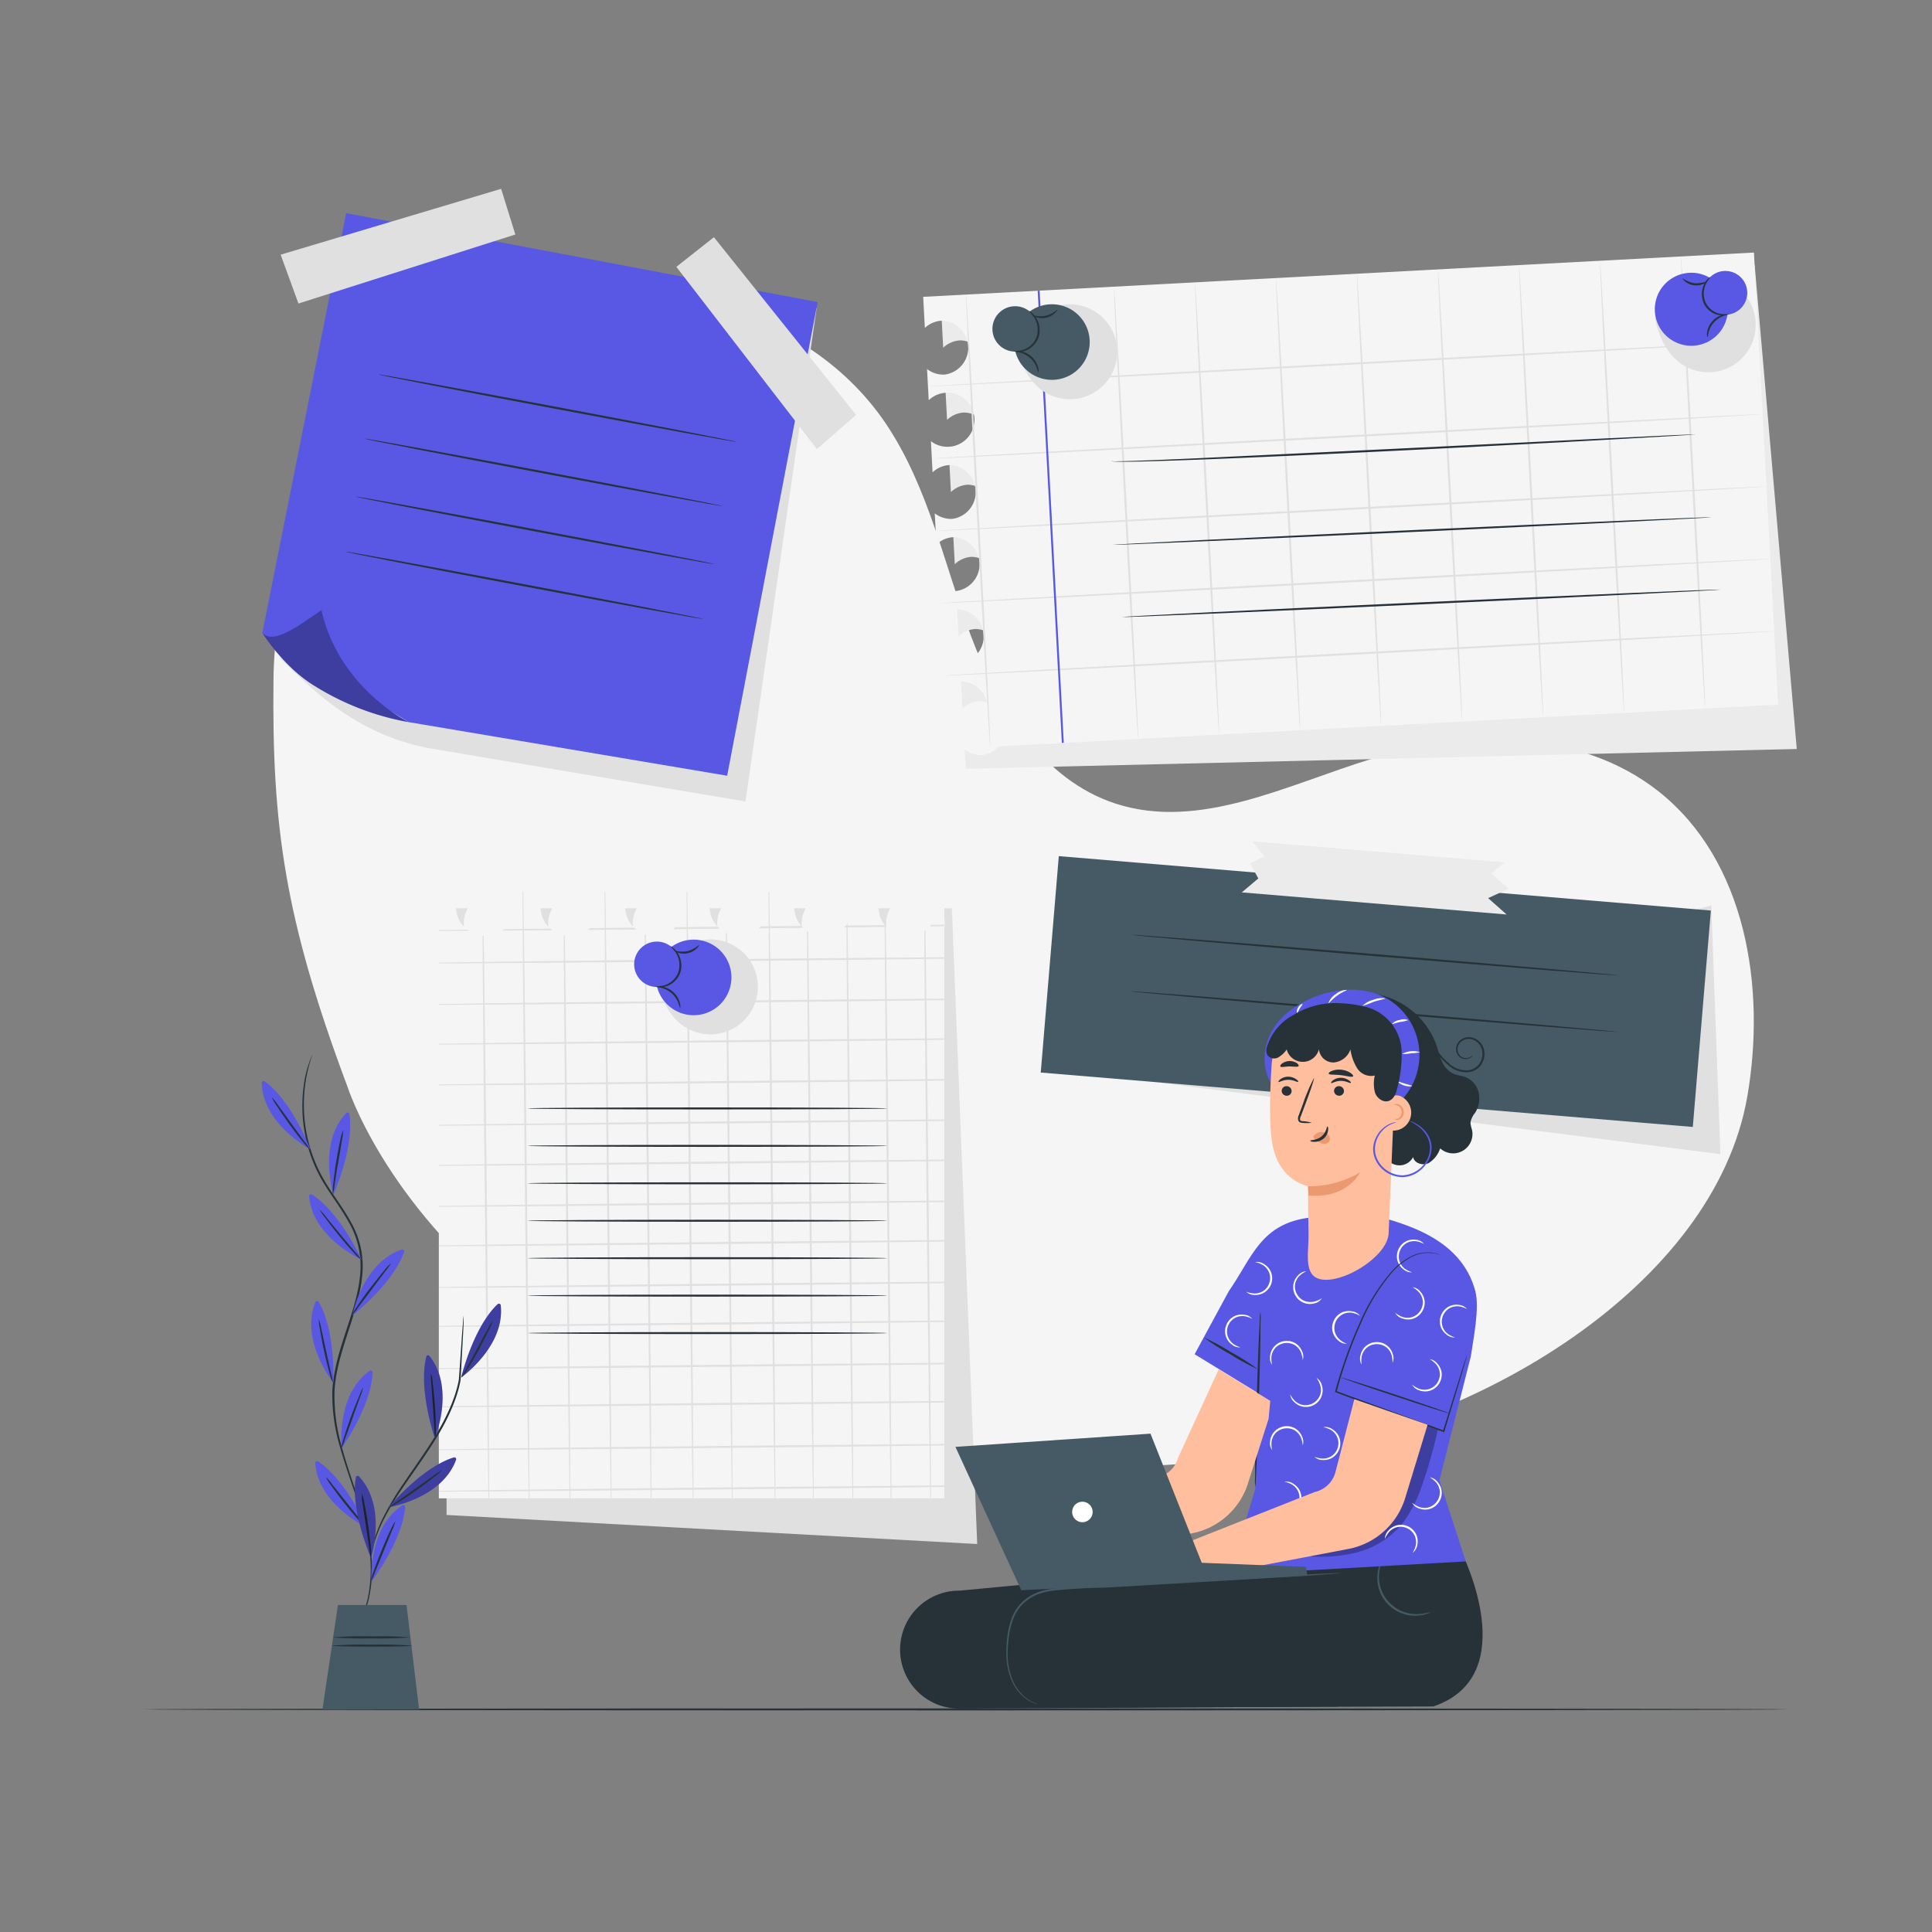 <svg xmlns="http://www.w3.org/2000/svg" xmlns:xlink="http://www.w3.org/1999/xlink" viewBox="0 0 500 500"><rect x="0" y="0" width="500" height="500" fill="#808080" stroke="none"/><defs><clipPath id="freepik--clip-path--inject-94"><path d="M241.45,230.78a7.6,7.6,0,1,1-13,0h-8.81a7.59,7.59,0,1,1-14.12,3.86,7.46,7.46,0,0,1,1.07-3.86h-8.81a7.59,7.59,0,1,1-14.12,3.86,7.46,7.46,0,0,1,1.07-3.86h-8.81a7.59,7.59,0,1,1-13.06,0H154a7.59,7.59,0,1,1-13.06,0h-8.8a7.59,7.59,0,1,1-13.06,0h-5.51v157H244.36v-157Z" style="fill:none"></path></clipPath></defs><g id="freepik--background-simple--inject-94"><path d="M326.41,376.87c55.37-6.57,117.38-44.17,125.81-93.2,4.86-28.29-.41-60.9-22.87-78.77C409,188.74,379.81,188.77,355,196.39,333.16,203.08,310.52,215,288.8,208c-18.86-6.08-30.58-24.89-37.53-43.45s-11-38.58-22.07-55c-21.3-31.49-67.07-41.75-101.64-25.94s-56.34,54-56.78,92,2.85,62.15,19.15,105.63C89.93,281.23,127.52,400.46,326.41,376.87Z" style="fill:#f5f5f5"></path></g><g id="freepik--Floor--inject-94"><path d="M462.9,442.39c0,.14-95.32.26-212.89.26s-212.91-.12-212.91-.26,95.3-.26,212.91-.26S462.9,442.24,462.9,442.39Z" style="fill:#263238"></path></g><g id="freepik--Notes--inject-94"><path d="M243.67,82l.43,8a6.86,6.86,0,0,1,4.39-1.91,7,7,0,0,1,.75,13.94,6.88,6.88,0,0,1-4.57-1.43l.43,8.07a6.86,6.86,0,0,1,4.39-1.91,7,7,0,0,1,.75,13.94,6.88,6.88,0,0,1-4.57-1.43l.43,8.07a6.85,6.85,0,0,1,4.39-1.9,7,7,0,0,1,.74,13.93,6.82,6.82,0,0,1-4.56-1.43l.43,8.07a6.85,6.85,0,0,1,4.39-1.9,7,7,0,0,1,.74,13.93,6.8,6.8,0,0,1-4.56-1.43l.43,8.08a6.81,6.81,0,0,1,4.39-1.91,7,7,0,0,1,.74,13.93,6.8,6.8,0,0,1-4.56-1.42l.43,8.07a6.86,6.86,0,0,1,4.39-1.91,7,7,0,0,1,.74,13.94,6.86,6.86,0,0,1-4.56-1.43l.27,5L465,193.84,454.1,68.57Z" style="fill:#ebebeb"></path><path d="M238.92,76.82l.43,8.05A6.86,6.86,0,0,1,243.73,83a7,7,0,0,1,.75,13.94,6.86,6.86,0,0,1-4.56-1.43l.43,8.07a7,7,0,1,1,.57,10.6l.43,8.07a6.82,6.82,0,0,1,4.38-1.9,7,7,0,0,1,.75,13.93,6.85,6.85,0,0,1-4.57-1.43l.44,8.08a6.78,6.78,0,0,1,4.38-1.91,7,7,0,0,1,.75,13.93,6.83,6.83,0,0,1-4.57-1.43l.44,8.08a6.83,6.83,0,0,1,4.38-1.91,7,7,0,0,1,.75,13.94,6.88,6.88,0,0,1-4.57-1.43l.43,8.07a6.86,6.86,0,0,1,4.39-1.91,7,7,0,0,1,.75,13.94,6.88,6.88,0,0,1-4.57-1.43l.27,5,215-11.51-6.26-117Z" style="fill:#f5f5f5"></path><path d="M455.17,88.47c0,.14-48.12,2.83-107.49,6S240.16,100.12,240.16,100s48.11-2.83,107.49-6S455.16,88.33,455.17,88.47Z" style="fill:#e0e0e0"></path><path d="M456.17,107.19c0,.14-48.12,2.84-107.49,6s-107.51,5.64-107.52,5.5,48.11-2.84,107.5-6S456.16,107.05,456.17,107.19Z" style="fill:#e0e0e0"></path><path d="M457.17,125.91c0,.15-48.12,2.84-107.49,6s-107.51,5.64-107.52,5.5,48.11-2.84,107.5-6S457.16,125.77,457.17,125.91Z" style="fill:#e0e0e0"></path><path d="M458.17,144.63c0,.15-48.12,2.84-107.48,6s-107.52,5.63-107.53,5.49,48.11-2.84,107.5-6S458.16,144.49,458.17,144.63Z" style="fill:#e0e0e0"></path><path d="M459.17,163.36c0,.14-48.12,2.83-107.48,6S244.17,175,244.16,174.86s48.12-2.83,107.5-6S459.17,163.21,459.17,163.36Z" style="fill:#e0e0e0"></path><rect x="271.69" y="75.13" width="0.5" height="117.19" transform="translate(-6.76 14.72) rotate(-3.06)" style="fill:#5858E5"></rect><path d="M294.55,191.2c-.14,0-1.66-26.19-3.39-58.5s-3-58.52-2.87-58.52,1.66,26.17,3.39,58.5S294.7,191.19,294.55,191.2Z" style="fill:#e0e0e0"></path><path d="M256.28,193.24c-.15,0-1.67-26.18-3.4-58.49s-3-58.52-2.87-58.53,1.67,26.18,3.39,58.5S256.42,193.24,256.28,193.24Z" style="fill:#e0e0e0"></path><path d="M315.51,190.07c-.14,0-1.66-26.18-3.39-58.49s-3-58.52-2.87-58.53,1.66,26.18,3.39,58.5S315.66,190.07,315.51,190.07Z" style="fill:#e0e0e0"></path><path d="M336.48,189c-.15,0-1.66-26.18-3.39-58.49s-3-58.52-2.87-58.53,1.66,26.18,3.39,58.5S336.62,189,336.48,189Z" style="fill:#e0e0e0"></path><path d="M357.44,187.83c-.14,0-1.66-26.18-3.39-58.49s-3-58.52-2.87-58.53,1.66,26.18,3.39,58.5S357.58,187.82,357.44,187.83Z" style="fill:#e0e0e0"></path><path d="M378.4,186.71c-.14,0-1.66-26.18-3.39-58.49s-3-58.52-2.87-58.53,1.66,26.18,3.39,58.5S378.55,186.7,378.4,186.71Z" style="fill:#e0e0e0"></path><path d="M399.37,185.59c-.15,0-1.67-26.19-3.39-58.5s-3-58.51-2.87-58.52,1.66,26.18,3.39,58.5S399.51,185.58,399.37,185.59Z" style="fill:#e0e0e0"></path><path d="M420.33,184.47c-.14,0-1.66-26.19-3.39-58.5s-3-58.52-2.87-58.52,1.66,26.17,3.39,58.5S420.47,184.46,420.33,184.47Z" style="fill:#e0e0e0"></path><path d="M441.29,183.34c-.14,0-1.66-26.18-3.39-58.49s-3-58.52-2.87-58.53,1.66,26.18,3.39,58.5S441.44,183.34,441.29,183.34Z" style="fill:#e0e0e0"></path><path d="M438.68,112.48a1.69,1.69,0,0,1-.39,0l-1.14.08-4.4.28-16.17.93c-13.66.76-32.53,1.76-53.38,2.79s-39.73,1.89-53.4,2.41c-6.84.26-12.37.43-16.2.5s-6,0-5.92-.14a6.14,6.14,0,0,0,1.52.05c1,0,2.49-.05,4.4-.11,3.82-.13,9.35-.36,16.18-.67l53.4-2.56,53.38-2.63,16.18-.77,4.4-.18,1.15,0A2.29,2.29,0,0,1,438.68,112.48Z" style="fill:#263238"></path><path d="M443,133.86c0,.15-34.69,1.85-77.49,3.82S288,141.12,288,141s34.69-1.85,77.5-3.81S443,133.72,443,133.86Z" style="fill:#263238"></path><path d="M445.33,152.58c0,.15-34.69,1.86-77.49,3.82s-77.52,3.44-77.53,3.29,34.69-1.85,77.5-3.81S445.32,152.44,445.33,152.58Z" style="fill:#263238"></path><path d="M263,89.09c.94,4.65,3,9.37,6.87,12.06A12.29,12.29,0,1,0,274.38,79" style="fill:#e0e0e0"></path><path d="M262.47,89.06a9.78,9.78,0,1,0,9.24-10.3A9.78,9.78,0,0,0,262.47,89.06Z" style="fill:#455a64"></path><path d="M256.85,85.44a5.87,5.87,0,1,0,5.55-6.18A5.87,5.87,0,0,0,256.85,85.44Z" style="fill:#455a64"></path><path d="M262.32,90.87a10,10,0,0,0,2.2-.25,5.63,5.63,0,0,0,3.74-3.42,6,6,0,0,0-.63-5.06,11.58,11.58,0,0,0-1.46-1.69s.23.06.56.28a4.8,4.8,0,0,1,1.2,1.2,6.08,6.08,0,0,1,.82,5.44,5.6,5.6,0,0,1-1.84,2.52,5.78,5.78,0,0,1-2.3,1.09,4.61,4.61,0,0,1-1.7.07C262.52,91,262.31,90.9,262.32,90.87Z" style="fill:#263238"></path><path d="M267.23,81.53a6.35,6.35,0,0,0,6.46-1.48c.05,0-.12.42-.6.9a4.82,4.82,0,0,1-4.92,1.13C267.53,81.86,267.2,81.59,267.23,81.53Z" style="fill:#263238"></path><path d="M268.74,96.4a7.54,7.54,0,0,1-.42-1.19,6.31,6.31,0,0,0-4.13-3.9c-.72-.23-1.21-.27-1.2-.35s.5-.15,1.29,0a5.65,5.65,0,0,1,4.39,4.14C268.86,95.89,268.81,96.39,268.74,96.4Z" style="fill:#263238"></path><path d="M428.26,82.19c.95,4.65,3,9.36,6.87,12a12.29,12.29,0,0,0,18-15.53,12.67,12.67,0,0,0-13.49-6.63" style="fill:#e0e0e0"></path><path d="M447.15,79.54a9.45,9.45,0,1,1-9.94-8.94A9.45,9.45,0,0,1,447.15,79.54Z" style="fill:#5858E5"></path><circle cx="446.52" cy="75.79" r="5.67" style="fill:#5858E5"></circle><path d="M447.49,81.26s-.18.14-.56.24a4.41,4.41,0,0,1-1.64.11,5.55,5.55,0,0,1-2.32-.8,5.42,5.42,0,0,1-2-2.24,5.88,5.88,0,0,1,.22-5.31,3.48,3.48,0,0,1,1.55-1.61,12.8,12.8,0,0,0-1.22,1.78,5.79,5.79,0,0,0-.08,4.92,5.46,5.46,0,0,0,3.93,2.9A9.94,9.94,0,0,0,447.49,81.26Z" style="fill:#263238"></path><path d="M441.8,72.8s-.25.35-.84.63a4.64,4.64,0,0,1-4.85-.58c-.51-.41-.71-.77-.66-.81a8.53,8.53,0,0,0,3.07,1.27A8.89,8.89,0,0,0,441.8,72.8Z" style="fill:#263238"></path><path d="M441.88,87.24a2.1,2.1,0,0,1-.07-1.25,5.5,5.5,0,0,1,1.26-2.77,5.39,5.39,0,0,1,2.53-1.67c.76-.23,1.25-.19,1.25-.13s-.45.18-1.12.47a6.17,6.17,0,0,0-3.56,4.17C442,86.77,442,87.24,441.88,87.24Z" style="fill:#263238"></path><path d="M94.32,61.83,72.63,170.47c10.07,10.07,20.74,19.58,37.88,23.08l82.42,13.87L211.34,79.77Z" style="fill:#e0e0e0"></path><polygon points="89.58 55.17 67.89 163.81 105.77 186.89 188.19 200.76 211.61 78.18 89.58 55.17" style="fill:#5858E5"></polygon><path d="M83.19,157.91l-15.3,5.9s5.61,9,13.72,13.82a68.68,68.68,0,0,0,24.16,9.26S87.73,178.08,83.19,157.91Z" style="fill:#5858E5"></path><g style="opacity:0.3"><path d="M83.19,157.91c-5.9,4-12.38,9-15.3,5.9,0,0,5.61,9,13.72,13.82a68.68,68.68,0,0,0,24.16,9.26S87.73,178.08,83.19,157.91Z"></path></g><polygon points="77.24 78.55 133.37 60.69 129.69 48.87 72.63 65.91 77.24 78.55" style="fill:#e0e0e0"></polygon><polygon points="221.56 107.38 184.76 61.39 175.04 69.06 211.41 116.22 221.56 107.38" style="fill:#e0e0e0"></polygon><path d="M190.7,114.37c0,.14-20.82-3.65-46.44-8.47s-46.37-8.84-46.34-9,20.81,3.65,46.44,8.47S190.73,114.23,190.7,114.37Z" style="fill:#263238"></path><path d="M187.15,131c0,.14-20.82-3.65-46.44-8.47s-46.37-8.84-46.35-9,20.82,3.65,46.44,8.47S187.17,130.89,187.15,131Z" style="fill:#263238"></path><path d="M184.87,146c0,.14-20.82-3.65-46.43-8.47s-46.38-8.84-46.35-9,20.82,3.65,46.44,8.47S184.9,145.82,184.87,146Z" style="fill:#263238"></path><path d="M182.09,160.22c0,.14-20.82-3.65-46.44-8.47s-46.37-8.84-46.34-9,20.81,3.65,46.44,8.47S182.12,160.08,182.09,160.22Z" style="fill:#263238"></path><polygon points="269.45 276.29 445.24 298.7 442.88 234.36 269.45 276.29" style="fill:#e0e0e0"></polygon><rect x="271.39" y="228.51" width="169.34" height="56.2" transform="translate(22.57 -28.72) rotate(4.77)" style="fill:#455a64"></rect><path d="M419,252.45c0,.14-28.29-2.1-63.16-5s-63.13-5.38-63.12-5.53,28.29,2.1,63.17,5S419.05,252.31,419,252.45Z" style="fill:#263238"></path><path d="M418.71,267.07c0,.14-28.29-2.1-63.16-5s-63.14-5.38-63.12-5.53,28.28,2.1,63.16,5S418.72,266.93,418.71,267.07Z" style="fill:#263238"></path><polygon points="324.04 217.71 389.43 223.17 385.98 226.09 390.46 229.99 385.13 232.43 389.9 236.67 321.37 230.95 325.65 227.34 323.52 223.46 327.2 221.59 324.04 217.71" style="fill:#ebebeb"></polygon><path d="M243.45,235.07a7.59,7.59,0,1,1-13.06,0h-8.8a7.59,7.59,0,1,1-13.06,0h-8.8a7.59,7.59,0,1,1-13.06,0h-8.8a7.59,7.59,0,1,1-13.06,0H156a7.59,7.59,0,1,1-13.06,0h-8.8a7.59,7.59,0,1,1-13.06,0h-5.51v157l137.33,7.52-6.55-164.51Z" style="fill:#e0e0e0"></path><g style="clip-path:url(#freepik--clip-path--inject-94)"><path d="M241.45,230.78a7.6,7.6,0,1,1-13,0h-8.81a7.59,7.59,0,1,1-14.12,3.86,7.46,7.46,0,0,1,1.07-3.86h-8.81a7.59,7.59,0,1,1-14.12,3.86,7.46,7.46,0,0,1,1.07-3.86h-8.81a7.59,7.59,0,1,1-13.06,0H154a7.59,7.59,0,1,1-13.06,0h-8.8a7.59,7.59,0,1,1-13.06,0h-5.51v157H244.36v-157Z" style="fill:#f5f5f5"></path><path d="M105.6,395c-.14,0-.65-38.05-1.13-85s-.75-85-.6-85,.64,38,1.12,85S105.75,395,105.6,395Z" style="fill:#e0e0e0"></path><path d="M126.59,394.78c-.14,0-.64-38-1.12-85s-.76-85-.61-85,.65,38,1.13,85S126.74,394.78,126.59,394.78Z" style="fill:#e0e0e0"></path><path d="M137,394.78c-.14,0-.65-38-1.13-85s-.75-85-.61-85,.65,38,1.13,85S137.16,394.78,137,394.78Z" style="fill:#e0e0e0"></path><path d="M158.23,394.78c-.14,0-.64-38-1.12-85s-.76-85-.61-85,.65,38,1.13,85S158.38,394.78,158.23,394.78Z" style="fill:#e0e0e0"></path><path d="M179.45,394.78c-.14,0-.65-38-1.13-85s-.75-85-.61-85,.65,38,1.13,85S179.59,394.78,179.45,394.78Z" style="fill:#e0e0e0"></path><path d="M200.66,394.78c-.14,0-.65-38-1.13-85s-.75-85-.6-85,.65,38,1.13,85S200.81,394.78,200.66,394.78Z" style="fill:#e0e0e0"></path><path d="M220.79,394.78c-.14,0-.65-38-1.13-85s-.75-85-.6-85,.64,38,1.12,85S220.94,394.78,220.79,394.78Z" style="fill:#e0e0e0"></path><path d="M240.92,394.78c-.14,0-.65-38-1.13-85s-.75-85-.6-85,.65,38,1.13,85S241.07,394.78,240.92,394.78Z" style="fill:#e0e0e0"></path><path d="M147.59,394.57c-.15,0-.65-38.05-1.13-85s-.75-85-.61-85,.65,38,1.13,85S147.73,394.57,147.59,394.57Z" style="fill:#e0e0e0"></path><path d="M168.58,394.35c-.15,0-.65-38-1.13-85s-.75-85-.61-85,.65,38,1.13,85S168.72,394.35,168.58,394.35Z" style="fill:#e0e0e0"></path><path d="M189.57,394.14c-.14,0-.65-38.05-1.13-85s-.75-85-.61-85,.65,38,1.13,85S189.71,394.14,189.57,394.14Z" style="fill:#e0e0e0"></path><path d="M210.56,393.92c-.14,0-.65-38-1.13-85s-.75-85-.61-85,.65,38,1.13,85S210.71,393.92,210.56,393.92Z" style="fill:#e0e0e0"></path><path d="M230.69,395c-.15,0-.65-38.05-1.13-85s-.76-85-.61-85,.65,38,1.13,85S230.83,395,230.69,395Z" style="fill:#e0e0e0"></path><path d="M252.55,393.49c-.15,0-.65-38-1.13-85s-.76-85-.61-85,.65,38,1.13,85S252.69,393.49,252.55,393.49Z" style="fill:#e0e0e0"></path><path d="M275.07,373.58c0,.14-38,.64-85,1.11s-85,.73-85,.59,38-.64,85-1.11S275.07,373.43,275.07,373.58Z" style="fill:#e0e0e0"></path><path d="M276,384.31c0,.15-38,.64-85,1.11s-85,.73-85,.59,38-.64,85-1.11S276,384.17,276,384.31Z" style="fill:#e0e0e0"></path><path d="M274.86,352.59c0,.14-38.05.64-85,1.11s-85,.73-85,.58,38-.64,85-1.11S274.86,352.44,274.86,352.59Z" style="fill:#e0e0e0"></path><path d="M274.65,331.59c0,.15-38,.64-85,1.11s-85,.74-85,.59,38-.64,85-1.11S274.65,331.45,274.65,331.59Z" style="fill:#e0e0e0"></path><path d="M274.44,310.6c0,.15-38.05.64-85,1.11s-85,.73-85,.59,38-.64,85-1.11S274.44,310.46,274.44,310.6Z" style="fill:#e0e0e0"></path><path d="M274.23,289.61c0,.14-38.05.64-85,1.11s-85,.73-85,.59,38-.64,85-1.11S274.23,289.47,274.23,289.61Z" style="fill:#e0e0e0"></path><path d="M274,268.62c0,.14-38,.64-85,1.11s-85,.73-85,.59,38-.64,85-1.11S274,268.47,274,268.62Z" style="fill:#e0e0e0"></path><path d="M273.81,247.63c0,.14-38,.64-85,1.11s-85,.73-85,.58,38-.64,85-1.1S273.81,247.48,273.81,247.63Z" style="fill:#e0e0e0"></path><path d="M273.81,239.22c0,.14-38,.64-85,1.11s-85,.73-85,.59,38-.64,85-1.11S273.81,239.07,273.81,239.22Z" style="fill:#e0e0e0"></path><path d="M273.81,258.35c0,.15-38,.64-85,1.11s-85,.73-85,.59,38-.64,85-1.11S273.81,258.21,273.81,258.35Z" style="fill:#e0e0e0"></path><path d="M273.81,279.18c0,.14-38,.64-85,1.11s-85,.73-85,.58,38-.64,85-1.1S273.81,279,273.81,279.18Z" style="fill:#e0e0e0"></path><path d="M273.81,300c0,.14-38,.64-85,1.11s-85,.73-85,.59,38-.64,85-1.11S273.81,299.86,273.81,300Z" style="fill:#e0e0e0"></path><path d="M273.81,320.83c0,.14-38,.64-85,1.1s-85,.74-85,.59,38-.64,85-1.11S273.81,320.68,273.81,320.83Z" style="fill:#e0e0e0"></path><path d="M273.81,341.65c0,.14-38,.64-85,1.11s-85,.73-85,.59,38-.64,85-1.11S273.81,341.51,273.81,341.65Z" style="fill:#e0e0e0"></path><path d="M273.81,362.47c0,.15-38,.64-85,1.11s-85,.74-85,.59,38-.64,85-1.11S273.81,362.33,273.81,362.47Z" style="fill:#e0e0e0"></path><path d="M241.45,230.78a7.6,7.6,0,1,1-13,0h-8.81a7.59,7.59,0,1,1-14.12,3.86,7.46,7.46,0,0,1,1.07-3.86h-8.81a7.59,7.59,0,1,1-14.12,3.86,7.46,7.46,0,0,1,1.07-3.86h-8.81a7.59,7.59,0,1,1-13.06,0H154a7.59,7.59,0,1,1-13.06,0h-8.8a7.59,7.59,0,1,1-13.06,0h-5.51v157H244.36v-157Z" style="fill:none"></path></g><path d="M170,253.52c.94,4.64,3,9.36,6.87,12a12.29,12.29,0,1,0,4.52-22.16" style="fill:#e0e0e0"></path><path d="M169.75,253.48A9.78,9.78,0,1,0,179,243.19,9.78,9.78,0,0,0,169.75,253.48Z" style="fill:#5858E5"></path><path d="M164.13,249.86a5.87,5.87,0,1,0,5.55-6.17A5.87,5.87,0,0,0,164.13,249.86Z" style="fill:#5858E5"></path><path d="M169.6,255.29a10,10,0,0,0,2.2-.25,5.63,5.63,0,0,0,3.74-3.42,6,6,0,0,0-.64-5.06,11.91,11.91,0,0,0-1.45-1.69,1.38,1.38,0,0,1,.56.28,4.86,4.86,0,0,1,1.2,1.21,6.07,6.07,0,0,1,.82,5.44,5.71,5.71,0,0,1-1.84,2.52,5.89,5.89,0,0,1-2.3,1.08,4.61,4.61,0,0,1-1.7.07C169.8,255.41,169.59,255.32,169.6,255.29Z" style="fill:#263238"></path><path d="M174.51,246a8.66,8.66,0,0,0,3.44.17,8.79,8.79,0,0,0,3-1.65c.05,0-.13.43-.6.91a4.86,4.86,0,0,1-2.3,1.25,4.73,4.73,0,0,1-2.62-.13C174.81,246.28,174.48,246,174.51,246Z" style="fill:#263238"></path><path d="M176,260.82c-.08,0-.15-.47-.42-1.18a6.71,6.71,0,0,0-1.6-2.44,6.51,6.51,0,0,0-2.53-1.46c-.72-.23-1.21-.28-1.2-.36s.49-.15,1.29,0a5.69,5.69,0,0,1,4.39,4.14C176.14,260.31,176.09,260.82,176,260.82Z" style="fill:#263238"></path><path d="M229.7,286.86c0,.15-20.87.26-46.6.26s-46.61-.11-46.61-.26,20.86-.26,46.61-.26S229.7,286.72,229.7,286.86Z" style="fill:#263238"></path><path d="M229.7,296.55c0,.14-20.87.26-46.6.26s-46.61-.12-46.61-.26,20.86-.26,46.61-.26S229.7,296.41,229.7,296.55Z" style="fill:#263238"></path><path d="M229.7,306.24c0,.14-20.87.26-46.6.26s-46.61-.12-46.61-.26,20.86-.26,46.61-.26S229.7,306.1,229.7,306.24Z" style="fill:#263238"></path><path d="M229.7,315.93c0,.14-20.87.26-46.6.26s-46.61-.12-46.61-.26,20.86-.26,46.61-.26S229.7,315.79,229.7,315.93Z" style="fill:#263238"></path><path d="M229.7,325.62c0,.14-20.87.26-46.6.26s-46.61-.12-46.61-.26,20.86-.26,46.61-.26S229.7,325.48,229.7,325.62Z" style="fill:#263238"></path><path d="M229.7,335.31c0,.14-20.87.26-46.6.26s-46.61-.12-46.61-.26,20.86-.26,46.61-.26S229.7,335.16,229.7,335.31Z" style="fill:#263238"></path><path d="M229.7,345c0,.14-20.87.26-46.6.26s-46.61-.12-46.61-.26,20.86-.26,46.61-.26S229.7,344.85,229.7,345Z" style="fill:#263238"></path></g><g id="freepik--Character--inject-94"><path d="M346.24,441.66c24.14-8,7.59-39.93,7.59-39.93l-105.52,9.93a15.26,15.26,0,0,0-15.37,15.26h0a15.27,15.27,0,0,0,15.27,15.27l98-.53" style="fill:#263238"></path><path d="M370.94,441.63c23.53-7.94,7.31-39.9,7.31-39.9l-102.86,9.69c-10,.13-14.95,5-14.95,15.23h0c0,8.43,3.13,15.54,14.92,15.3l95.58-.32" style="fill:#263238"></path><path d="M347.06,407.12h-.29l-.86,0-3.29.14-12.1.6-39.92,2.19c-2,.09-3.87.26-5.77.28s-3.78.11-5.62.22-3.65.25-5.41.44a19.82,19.82,0,0,0-5.15,1.06,12.46,12.46,0,0,0-4.28,2.74,11.45,11.45,0,0,0-2.59,4.16,20.93,20.93,0,0,0-1.06,4.5,31.5,31.5,0,0,0-.28,4.26,18.1,18.1,0,0,0,1.36,7.16,11.65,11.65,0,0,0,3.2,4.36,8.42,8.42,0,0,0,2.91,1.64c.73.23.74.16,0-.1a9.17,9.17,0,0,1-2.81-1.71,11.72,11.72,0,0,1-3.06-4.32,17.87,17.87,0,0,1-1.26-7,32.68,32.68,0,0,1,.32-4.2,20.32,20.32,0,0,1,1.06-4.39,11.07,11.07,0,0,1,2.5-4,12.05,12.05,0,0,1,4.13-2.61,19.11,19.11,0,0,1,5-1c1.75-.18,3.55-.31,5.39-.42s3.7-.18,5.6-.21,3.83-.2,5.78-.29l39.92-2.35,12.09-.78,3.29-.24.85-.07A1,1,0,0,0,347.06,407.12Z" style="fill:#455a64"></path><path d="M370.29,417.19a2.56,2.56,0,0,1-.83.42,8.6,8.6,0,0,1-2.5.51A9.76,9.76,0,0,1,356.5,407.4a8.83,8.83,0,0,1,.57-2.49c.23-.56.41-.84.44-.82a17.38,17.38,0,0,0-.61,3.33,9.67,9.67,0,0,0,10,10.3A17.35,17.35,0,0,0,370.29,417.19Z" style="fill:#455a64"></path><path d="M339.31,315.07c-13.09,1.47-15.21,10.36-21.31,19.11l-8.83,16.29,16.23,9.95-.56,25-6.64,22.12,61.13-3.45-6.81-21,8.14-32.1c.62-4.38,2.3-12.51,1.16-16.82-3.56-13.45-17.54-17.38-27.16-19.88-2-.51-11.56-.48-13.22-.08" style="fill:#5858E5"></path><path d="M332.41,383.48a3,3,0,0,1,2.24.47,4.39,4.39,0,0,1,1.74,1.86,4.23,4.23,0,0,1,.22,3.11,4.3,4.3,0,0,1-1.89,2.48,4.35,4.35,0,0,1-2.48.58,3,3,0,0,1-2.13-.83,6.94,6.94,0,0,0,2.14.47,4.35,4.35,0,0,0,2.22-.63,4,4,0,0,0,1.49-5,4.27,4.27,0,0,0-1.5-1.74A6.83,6.83,0,0,0,332.41,383.48Z" style="fill:#fafafa"></path><path d="M347,356.48c0,.1,6.24,2.27,14,4.84s14.1,4.58,14.14,4.48-6.24-2.27-14-4.85S347,356.38,347,356.48Z" style="fill:#263238"></path><g style="opacity:0.3"><path d="M372.12,369.9a122.56,122.56,0,0,1-4.51,15.67,33.8,33.8,0,0,1-4.93,9.05,22.86,22.86,0,0,1-11.83,7.22,37.42,37.42,0,0,1-14,.69L360.1,389.4l6.18-21.49Z"></path></g><path d="M324.85,384.74A10.33,10.33,0,0,0,325,383c.06-1.24.14-2.87.23-4.84.18-4.09.38-9.75.57-16s.33-11.91.4-16c0-2,0-3.61.06-4.85a10.6,10.6,0,0,0-.06-1.79,11.21,11.21,0,0,0-.16,1.78c-.06,1.24-.14,2.87-.24,4.84-.17,4.09-.38,9.75-.56,16s-.33,11.9-.41,16c0,2,0,3.6-.05,4.85A11.33,11.33,0,0,0,324.85,384.74Z" style="fill:#263238"></path><path d="M311.55,346.14a59.62,59.62,0,0,0,6.85,4.35,60.05,60.05,0,0,0,7.14,3.87,57.3,57.3,0,0,0-6.85-4.36A56.58,56.58,0,0,0,311.55,346.14Z" style="fill:#263238"></path><path d="M342.1,336a3,3,0,0,1-1.89,1.3,4.35,4.35,0,0,1-5.45-5.07A4.4,4.4,0,0,1,336,330a3,3,0,0,1,2.07-1,6.93,6.93,0,0,0-1.81,1.23,4.24,4.24,0,0,0-1.07,2,3.94,3.94,0,0,0,.48,2.72,3.88,3.88,0,0,0,2.11,1.79,4.36,4.36,0,0,0,2.3.11A7,7,0,0,0,342.1,336Z" style="fill:#fafafa"></path><path d="M329.23,353.22a3,3,0,0,1-.54-2.23,4.34,4.34,0,0,1,6.68-3.28,4.43,4.43,0,0,1,1.6,2,3,3,0,0,1,.17,2.28,6.77,6.77,0,0,0-.51-2.13,4.31,4.31,0,0,0-1.52-1.73,4.08,4.08,0,0,0-5.14.81,4.29,4.29,0,0,0-.92,2.11A6.57,6.57,0,0,0,329.23,353.22Z" style="fill:#fafafa"></path><path d="M329.23,375.29a3,3,0,0,1-.54-2.23,4.34,4.34,0,0,1,6.68-3.28,4.43,4.43,0,0,1,1.6,2,3,3,0,0,1,.17,2.28,6.77,6.77,0,0,0-.51-2.13,4.31,4.31,0,0,0-1.52-1.73A4.08,4.08,0,0,0,330,371a4.29,4.29,0,0,0-.92,2.11A6.57,6.57,0,0,0,329.23,375.29Z" style="fill:#fafafa"></path><path d="M348.53,347.77a3,3,0,0,1-2.14-.81,4.38,4.38,0,0,1-1.45-2.09,4.3,4.3,0,0,1,.25-3.11,4.35,4.35,0,0,1,2.25-2.17,4.47,4.47,0,0,1,2.54-.2,3,3,0,0,1,2,1.14,7.23,7.23,0,0,0-2-.78,4.22,4.22,0,0,0-2.29.29,4,4,0,0,0-2.22,4.69,4.29,4.29,0,0,0,1.23,1.95A6.65,6.65,0,0,0,348.53,347.77Z" style="fill:#fafafa"></path><path d="M340.7,356.59a3,3,0,0,1,1.37,1.84,4.3,4.3,0,0,1-7.12,4.42,3,3,0,0,1-1.05-2,6.72,6.72,0,0,0,1.3,1.77,4.23,4.23,0,0,0,2.08,1,4.05,4.05,0,0,0,4.41-2.74,4.32,4.32,0,0,0,0-2.31A6.43,6.43,0,0,0,340.7,356.59Z" style="fill:#fafafa"></path><path d="M324.82,326.63a2.94,2.94,0,0,1,2.24.47,4.43,4.43,0,0,1,1.75,1.85,4.31,4.31,0,0,1-4.16,6.18,3,3,0,0,1-2.13-.83,7.15,7.15,0,0,0,2.14.46,4.24,4.24,0,0,0,2.22-.62,4,4,0,0,0,1.65-2.22,4,4,0,0,0-.16-2.76,4.2,4.2,0,0,0-1.5-1.74A6.51,6.51,0,0,0,324.82,326.63Z" style="fill:#fafafa"></path><path d="M352.38,353.14a3,3,0,0,1-.31-2.27,4.47,4.47,0,0,1,1.15-2.27,4.38,4.38,0,0,1,2.86-1.26,4.23,4.23,0,0,1,4.36,3.08,3,3,0,0,1-.06,2.29,6.9,6.9,0,0,0-.29-2.18,4.26,4.26,0,0,0-1.34-1.87,4.06,4.06,0,0,0-5.19.28,4.28,4.28,0,0,0-1.13,2A7.15,7.15,0,0,0,352.38,353.14Z" style="fill:#fafafa"></path><path d="M342.48,369.35a3,3,0,0,1,2.24.47,4.46,4.46,0,0,1,1.75,1.86,4.4,4.4,0,0,1-1.68,5.59,4.4,4.4,0,0,1-2.47.58,3,3,0,0,1-2.14-.83,7.17,7.17,0,0,0,2.15.46,4.23,4.23,0,0,0,2.21-.62,4,4,0,0,0,1.49-5,4.27,4.27,0,0,0-1.5-1.74A6.42,6.42,0,0,0,342.48,369.35Z" style="fill:#fafafa"></path><path d="M358.43,398.23a3,3,0,0,1,.88-2.12,4.34,4.34,0,0,1,7.33,1.29,4.4,4.4,0,0,1,.13,2.54,3.05,3.05,0,0,1-1.21,1.95,6.86,6.86,0,0,0,.85-2,4.33,4.33,0,0,0-.22-2.29,4.06,4.06,0,0,0-4.62-2.37,4.31,4.31,0,0,0-2,1.16A7.33,7.33,0,0,0,358.43,398.23Z" style="fill:#fafafa"></path><path d="M370,382.34a3,3,0,0,1,2,1.14,4.22,4.22,0,0,1,.34,5.33,4.26,4.26,0,0,1-2.57,1.77,4.35,4.35,0,0,1-2.53-.2,3,3,0,0,1-1.77-1.45,6.86,6.86,0,0,0,1.89,1.1,4.29,4.29,0,0,0,2.3.09,4.07,4.07,0,0,0,2.95-4.28,4.16,4.16,0,0,0-.89-2.12A6.65,6.65,0,0,0,370,382.34Z" style="fill:#fafafa"></path><path d="M370,351.75a3.08,3.08,0,0,1,2,1.15,4.43,4.43,0,0,1,1.09,2.3,4.4,4.4,0,0,1-3.32,4.8,4.48,4.48,0,0,1-2.54-.2,3,3,0,0,1-1.77-1.46,6.6,6.6,0,0,0,1.9,1.11,4.19,4.19,0,0,0,2.3.08,4,4,0,0,0,2.95-4.27,4.24,4.24,0,0,0-.89-2.12A7.06,7.06,0,0,0,370,351.75Z" style="fill:#fafafa"></path><path d="M376.59,346.13a3.06,3.06,0,0,1-2.18-.71,4.39,4.39,0,0,1-1.54-2,4.4,4.4,0,0,1,2.26-5.38,4.39,4.39,0,0,1,2.53-.32,3,3,0,0,1,2,1.06,6.59,6.59,0,0,0-2.08-.7,4.34,4.34,0,0,0-2.27.39,4.05,4.05,0,0,0-2,4.79,4.23,4.23,0,0,0,1.31,1.89A6.89,6.89,0,0,0,376.59,346.13Z" style="fill:#fafafa"></path><path d="M365.46,329.27a3,3,0,0,1-2.17-.71,4.39,4.39,0,0,1-1.54-2,4.4,4.4,0,0,1,2.26-5.38,4.38,4.38,0,0,1,2.53-.32,3,3,0,0,1,2,1.06,7.1,7.1,0,0,0-2.08-.69,4.21,4.21,0,0,0-2.27.38,4.05,4.05,0,0,0-2,4.79,4.32,4.32,0,0,0,1.31,1.9A7.18,7.18,0,0,0,365.46,329.27Z" style="fill:#fafafa"></path><path d="M321,348.7a3,3,0,0,1-2.17-.72,4.22,4.22,0,0,1-1.43-5.14,4.29,4.29,0,0,1,2.15-2.26,4.38,4.38,0,0,1,2.53-.32,2.93,2.93,0,0,1,2,1.06,6.59,6.59,0,0,0-2.08-.7,4.34,4.34,0,0,0-2.27.39,4.05,4.05,0,0,0-2,4.79,4.29,4.29,0,0,0,1.31,1.89A7.07,7.07,0,0,0,321,348.7Z" style="fill:#fafafa"></path><path d="M365.59,333.13a3,3,0,0,1,2,1.15,4.35,4.35,0,0,1,1.09,2.3,4.41,4.41,0,0,1-3.31,4.8,4.47,4.47,0,0,1-2.54-.2,3,3,0,0,1-1.77-1.46,6.6,6.6,0,0,0,1.9,1.11,4.19,4.19,0,0,0,2.3.08,3.94,3.94,0,0,0,2.25-1.6,4,4,0,0,0,.7-2.67,4.25,4.25,0,0,0-.9-2.12A7.14,7.14,0,0,0,365.59,333.13Z" style="fill:#fafafa"></path><path d="M379.62,350.77a2.47,2.47,0,0,0-.13.35c-.08.25-.2.59-.34,1-.3.93-.72,2.25-1.25,3.94l-4.45,14.27.21-.1-27.18-10-.68-.28.12.22a119.73,119.73,0,0,1,6.36-17.87,50.89,50.89,0,0,1,8.08-13.1,17.86,17.86,0,0,1,4.57-3.69,9.4,9.4,0,0,1,4.22-1.25,6.34,6.34,0,0,1,.86,0l.76.08c.23,0,.45,0,.64.08l.53.14.71.18.24.05-.23-.08-.7-.23-.53-.15c-.19-.05-.41-.06-.65-.1l-.76-.1a6.53,6.53,0,0,0-.88,0,9.4,9.4,0,0,0-4.31,1.21,17.67,17.67,0,0,0-4.67,3.7,50.32,50.32,0,0,0-8.2,13.14,118.06,118.06,0,0,0-6.42,17.92l0,.16.15.06.69.28c10.18,3.81,19.62,7.2,27.21,10l.15.06.05-.16,4.32-14.31c.5-1.7.89-3,1.17-4,.12-.45.22-.79.29-1.05A1.6,1.6,0,0,0,379.62,350.77Z" style="fill:#263238"></path><path d="M328.32,367.16l-5.26,16.47a19,19,0,0,1-14.77,13.23l-35.15,6.6-9.57-.31,9.57-11.84,26.42-9a7.06,7.06,0,0,0,5.33-5.06l10.52-22.88,13.33,8.17Z" style="fill:#ffbe9d"></path><path d="M369.46,368.71l-5.73,18.75A19.13,19.13,0,0,1,349,400.86l-35.15,6.68-9.56-.31,3.25-8.16,32.74-12.95a7.13,7.13,0,0,0,5.33-5.13l4.89-18.87Z" style="fill:#ffbe9d"></path><polygon points="338.31 407.79 338.01 405.51 311.01 404.45 297.75 371.03 247.26 374.45 264.3 411.55 338.31 407.79" style="fill:#455a64"></polygon><path d="M277.88,392.71a2.65,2.65,0,1,0,.82-3.65A2.66,2.66,0,0,0,277.88,392.71Z" style="fill:#fff"></path><path d="M353.85,257a20.49,20.49,0,0,1,17.88,13.43c.48,1.4.81,2.85,1.42,4.2a6.22,6.22,0,0,0,2.92,3.22c1,.45,2.12.5,3.14.88a5.73,5.73,0,0,1,3.47,4,7,7,0,0,1-.94,5.29,5.41,5.41,0,0,0-1.18,2.46,6.92,6.92,0,0,0,.37,1.83,5,5,0,0,1-8.21,4.89,7.16,7.16,0,0,1-3,3.81c-1.5.71-3.71.07-4-1.56a4,4,0,0,1-7.52-1.43" style="fill:#263238"></path><path d="M329.88,281.6c-3.26-3.81-3.31-9.79-1-14.25s6.7-7.53,11.32-9.35c6.36-2.5,13.95-2.76,19.67,1a16.95,16.95,0,0,1-2.44,29.48" style="fill:#5858E5"></path><path d="M367.53,272.31a9.61,9.61,0,0,1-2.34.27,9.78,9.78,0,0,1-2.35.19,6,6,0,0,1,4.69-.46Z" style="fill:#fafafa"></path><path d="M364.47,264a9.55,9.55,0,0,1-2.1.48c-1.14.25-2,.62-2.1.48a3.33,3.33,0,0,1,2-1A3.23,3.23,0,0,1,364.47,264Z" style="fill:#fafafa"></path><path d="M358.5,258.4c0,.15-1.36.33-3,.87a29.81,29.81,0,0,1-2.88,1.06,5.67,5.67,0,0,1,2.72-1.56A5.59,5.59,0,0,1,358.5,258.4Z" style="fill:#fafafa"></path><path d="M348.55,256.19c0,.14-1.24.55-2.54,1.51s-2.09,2-2.22,1.94a4.56,4.56,0,0,1,1.92-2.37A4.44,4.44,0,0,1,348.55,256.19Z" style="fill:#fafafa"></path><path d="M337.09,259.86c.08.12-.33.52-.69,1.09-.25.39-.41.77-.54,1l-.23.35v-.34c0-.11,0-.18.06-.2s.11,0,.18.12h-.24a2,2,0,0,1,.34-1.18C336.39,260,337,259.74,337.09,259.86Z" style="fill:#fafafa"></path><path d="M365.43,281.05c0,.14-.9.22-1.95-.1s-1.74-.9-1.67-1,.85.21,1.82.51S365.44,280.91,365.43,281.05Z" style="fill:#fafafa"></path><path d="M381.2,273s-.18.66-1.22,1a2.41,2.41,0,0,1-1.89-.21,2.67,2.67,0,0,1-1.26-2.17,3,3,0,0,1,1.44-2.67,3.57,3.57,0,0,1,3.48-.15,4.24,4.24,0,0,1,2.35,3.05,5.08,5.08,0,0,1-1,4,4.63,4.63,0,0,1-3.79,1.65,7,7,0,0,1-3.67-1.18,17.11,17.11,0,0,1-4.34-4.73,30,30,0,0,0-2.6-3.4c-.69-.73-1.13-1.08-1.1-1.11s.13.05.35.21a10.77,10.77,0,0,1,.9.76,24.32,24.32,0,0,1,2.75,3.33,17.64,17.64,0,0,0,4.3,4.54,6.67,6.67,0,0,0,3.42,1.07,4.1,4.1,0,0,0,3.37-1.46,4.6,4.6,0,0,0,.89-3.6,3.76,3.76,0,0,0-2.06-2.72,3.14,3.14,0,0,0-3,.09,2.55,2.55,0,0,0-1.3,2.28,2.39,2.39,0,0,0,1,1.94,2.22,2.22,0,0,0,1.68.26A2.41,2.41,0,0,0,381.2,273Z" style="fill:#263238"></path><path d="M358.22,267.72a3.53,3.53,0,0,1,3.16,3.58h0l-2,47.73c-.08,5.64-10.3,12.3-16.34,12.18h0c-6.09-.13-4.3-6.6-4.39-12-.15-9-.14-12.32-.15-12.27s-7.7-1.28-9.29-11.33c-.8-5-.55-13.19-.12-19.89.37-6,4.37-13.42,10.37-12.79Z" style="fill:#ffbe9d"></path><path d="M331.7,282.27a1.28,1.28,0,0,0,1.24,1.3,1.23,1.23,0,0,0,1.33-1.16A1.3,1.3,0,0,0,333,281.1,1.24,1.24,0,0,0,331.7,282.27Z" style="fill:#263238"></path><path d="M330.86,280c.16.17,1.14-.55,2.53-.55s2.4.7,2.55.53-.09-.38-.53-.7a3.59,3.59,0,0,0-2.05-.63,3.42,3.42,0,0,0-2,.65C330.93,279.65,330.78,280,330.86,280Z" style="fill:#263238"></path><path d="M345.25,282.27a1.29,1.29,0,0,0,1.24,1.3,1.23,1.23,0,0,0,1.33-1.16,1.29,1.29,0,0,0-1.24-1.31A1.25,1.25,0,0,0,345.25,282.27Z" style="fill:#263238"></path><path d="M344.49,280.28c.16.17,1.14-.55,2.53-.55s2.4.7,2.55.53-.09-.38-.53-.7a3.59,3.59,0,0,0-2.05-.63,3.35,3.35,0,0,0-2,.65C344.56,279.9,344.41,280.21,344.49,280.28Z" style="fill:#263238"></path><path d="M339.46,290.57a9.08,9.08,0,0,0-2.25-.41c-.36,0-.69-.11-.75-.35a1.78,1.78,0,0,1,.24-1.05l1-2.69c1.46-3.84,2.51-7,2.35-7.06a47.33,47.33,0,0,0-2.91,6.85l-1,2.71A2,2,0,0,0,336,290a.89.89,0,0,0,.59.52,2.26,2.26,0,0,0,.6.08A9,9,0,0,0,339.46,290.57Z" style="fill:#263238"></path><path d="M338.5,307A25.64,25.64,0,0,0,352,303.39s-3.27,6.9-13.32,6Z" style="fill:#eb996e"></path><path d="M340.05,293.91a2.51,2.51,0,0,1,2.24-.93,2.29,2.29,0,0,1,1.57.85,1.44,1.44,0,0,1,.11,1.65,1.66,1.66,0,0,1-1.82.46,5.35,5.35,0,0,1-1.77-1.06,1.38,1.38,0,0,1-.39-.41.45.45,0,0,1,0-.52" style="fill:#eb996e"></path><path d="M343.54,291.53c-.22,0-.23,1.49-1.52,2.56s-2.89.9-2.9,1.11.36.29,1,.31a3.78,3.78,0,0,0,2.42-.84,3.24,3.24,0,0,0,1.17-2.15C343.81,291.89,343.64,291.52,343.54,291.53Z" style="fill:#263238"></path><path d="M343.87,277.86c.14.37,1.52.19,3.15.39s2.94.64,3.16.3c.09-.16-.14-.51-.67-.88a5.3,5.3,0,0,0-2.34-.82,5.22,5.22,0,0,0-2.46.29C344.11,277.38,343.81,277.68,343.87,277.86Z" style="fill:#263238"></path><path d="M331.37,276c.25.32,1.2,0,2.35,0s2.12.22,2.35-.11c.09-.16-.06-.48-.48-.78a3.44,3.44,0,0,0-3.79.12C331.4,275.53,331.26,275.86,331.37,276Z" style="fill:#263238"></path><path d="M360.27,283.79a2.51,2.51,0,0,1,2.63.13,4.66,4.66,0,0,1-2.94,8.65" style="fill:#ffbe9d"></path><path d="M344.47,259.63a20.33,20.33,0,0,0-9.65,3,14,14,0,0,0-6.89,8.19,2.85,2.85,0,0,0,.08,2.26,2.2,2.2,0,0,0,2.75.6A6.54,6.54,0,0,0,333,271.6a4.3,4.3,0,0,0,8.34-.09,3.75,3.75,0,0,0,3.87,3.45,5,5,0,0,0,4.28-3.37,12.7,12.7,0,0,0,1.76,4.9,4.31,4.31,0,0,0,4.55,1.86,9,9,0,0,0,.07,4.49c.53,1.42,2.11,2.57,3.54,2.08s1.93-2.13,2.26-3.57a33.3,33.3,0,0,0,1.08-8.42,12.35,12.35,0,0,0-9.95-12.5,32.49,32.49,0,0,0-8.75-.8" style="fill:#263238"></path><path d="M361,289.57c0-.07.39.09.88-.14a1.74,1.74,0,0,0,.86-1.71,1.78,1.78,0,0,0-1.07-1.61c-.51-.21-.88-.11-.9-.19s.34-.31,1-.16a1.79,1.79,0,0,1,1,.61,2.27,2.27,0,0,1,.5,1.32,2,2,0,0,1-1.26,2.09C361.29,290,360.92,289.61,361,289.57Z" style="fill:#eb996e"></path><path d="M364.79,290.09a1.85,1.85,0,0,1,.41.12,5.66,5.66,0,0,1,1.12.5,8.33,8.33,0,0,1,3.28,3.09,6.43,6.43,0,0,1,.9,3,7.1,7.1,0,0,1-.84,3.52,8.32,8.32,0,0,1-2.67,3,7.44,7.44,0,0,1-4.1,1.32,7.77,7.77,0,0,1-6.78-4.24,6.64,6.64,0,0,1-.72-3.56,7.53,7.53,0,0,1,1-3,7.25,7.25,0,0,1,3.33-3,5,5,0,0,1,1.17-.37,1.4,1.4,0,0,1,.43,0c0,.06-.58.13-1.52.59a7.32,7.32,0,0,0-3.95,5.88,6.28,6.28,0,0,0,.71,3.3,7.35,7.35,0,0,0,6.36,3.94,7.53,7.53,0,0,0,6.35-4,6.3,6.3,0,0,0,0-6.15,8.64,8.64,0,0,0-3.06-3.1C365.33,290.34,364.77,290.14,364.79,290.09Z" style="fill:#5858E5"></path></g><g id="freepik--Plant--inject-94"><path d="M93,419.66a3,3,0,0,1,.15-.36c.13-.26.29-.61.5-1.05a26.93,26.93,0,0,0,1.44-4.2A37.07,37.07,0,0,0,95,397.83a88.22,88.22,0,0,0-3-10.89c-1.27-3.86-2.75-8-4-12.4a47.83,47.83,0,0,1-2-14.26c.18-5,1.67-10.08,3.31-15.09s3.34-9.92,3.85-14.86a22.63,22.63,0,0,0-2.73-13.72c-2.17-4-4.91-7.43-7-11a38.16,38.16,0,0,1-4.18-10.56,39.23,39.23,0,0,1-.27-16.34A30.61,30.61,0,0,1,80.79,273a2.36,2.36,0,0,1-.1.39c-.09.27-.2.64-.35,1.1a42.61,42.61,0,0,0-1.06,4.32A39.75,39.75,0,0,0,79.71,295a37.92,37.92,0,0,0,4.19,10.42c2,3.5,4.79,6.91,7,11a23.09,23.09,0,0,1,2.81,14c-.51,5-2.22,9.95-3.85,15s-3.12,10-3.3,14.94a47.75,47.75,0,0,0,1.9,14.11c1.19,4.42,2.65,8.52,3.91,12.4a86.11,86.11,0,0,1,3,10.95,36.7,36.7,0,0,1,0,16.34,24.33,24.33,0,0,1-1.55,4.19l-.54,1A1.46,1.46,0,0,1,93,419.66Z" style="fill:#263238"></path><path d="M86.31,309.13s-4.16-13.28,3.3-21.06a.46.46,0,0,1,.79.22C90.79,290.49,91.29,297.17,86.31,309.13Z" style="fill:#5858E5"></path><path d="M88.8,292.49a12.49,12.49,0,0,1-.28,2.46c-.28,1.68-.6,3.67-1,5.86s-.66,4.17-.93,5.86a14.11,14.11,0,0,1-.44,2.42,10.24,10.24,0,0,1,.07-2.47c.14-1.52.41-3.6.78-5.9s.78-4.35,1.1-5.84A11.35,11.35,0,0,1,88.8,292.49Z" style="fill:#263238"></path><path d="M91.19,340.48S93.73,326.79,104,323.4a.46.46,0,0,1,.59.57C103.87,326.09,101.19,332.23,91.19,340.48Z" style="fill:#5858E5"></path><path d="M101.17,326.93a12,12,0,0,1-1.39,2L96.2,333.7c-1.33,1.78-2.54,3.38-3.57,4.75a13,13,0,0,1-1.52,1.94,10,10,0,0,1,1.22-2.15c.83-1.28,2-3,3.45-4.85s2.73-3.49,3.71-4.65A10.82,10.82,0,0,1,101.17,326.93Z" style="fill:#263238"></path><path d="M88.42,374.82S86.88,361,95.68,354.76a.46.46,0,0,1,.73.38C96.39,357.37,95.6,364,88.42,374.82Z" style="fill:#5858E5"></path><path d="M94,359a12.3,12.3,0,0,1-.74,2.35c-.59,1.6-1.28,3.49-2,5.57s-1.44,4-2,5.58a13.79,13.79,0,0,1-.89,2.29,10.07,10.07,0,0,1,.54-2.41c.42-1.46,1.09-3.46,1.89-5.64s1.59-4.13,2.2-5.53A11.52,11.52,0,0,1,94,359Z" style="fill:#263238"></path><path d="M96.13,409.36s-1-13.89,8-19.78a.46.46,0,0,1,.72.4C104.71,392.21,103.68,398.83,96.13,409.36Z" style="fill:#5858E5"></path><path d="M102.31,393.71a11.61,11.61,0,0,1-.83,2.32c-.64,1.59-1.4,3.45-2.24,5.5S97.65,405.44,97,407a13.41,13.41,0,0,1-1,2.26,10.88,10.88,0,0,1,.63-2.39c.48-1.45,1.21-3.42,2.1-5.57s1.73-4.07,2.39-5.44A11.34,11.34,0,0,1,102.31,393.71Z" style="fill:#263238"></path><path d="M80.33,297.46S68,291,67.75,280.24a.46.46,0,0,1,.72-.39C70.31,281.11,75.39,285.48,80.33,297.46Z" style="fill:#5858E5"></path><path d="M70.31,283.94a12.45,12.45,0,0,1,1.54,1.93l3.48,4.81,3.49,4.8a13.34,13.34,0,0,1,1.41,2,10.46,10.46,0,0,1-1.7-1.8c-1-1.17-2.26-2.84-3.62-4.72s-2.54-3.63-3.36-4.91A10.87,10.87,0,0,1,70.31,283.94Z" style="fill:#263238"></path><path d="M93.59,326S80.88,320.31,80,309.58a.46.46,0,0,1,.7-.44C82.58,310.29,87.92,314.34,93.59,326Z" style="fill:#5858E5"></path><path d="M82.76,313.11A12.72,12.72,0,0,1,84.42,315l3.76,4.59L92,324.12a13,13,0,0,1,1.52,1.93,10,10,0,0,1-1.8-1.69c-1.05-1.11-2.43-2.69-3.9-4.49s-2.76-3.47-3.65-4.7A11.35,11.35,0,0,1,82.76,313.11Z" style="fill:#263238"></path><path d="M86.27,357.83S77.55,347,81.64,337a.46.46,0,0,1,.82-.07C83.63,338.83,86.54,344.87,86.27,357.83Z" style="fill:#5858E5"></path><path d="M82.51,341.43a12.31,12.31,0,0,1,.63,2.38c.37,1.68.79,3.64,1.26,5.81s.91,4.12,1.28,5.79a13.58,13.58,0,0,1,.48,2.42,9.7,9.7,0,0,1-.84-2.33c-.42-1.46-.94-3.5-1.43-5.77s-.87-4.34-1.11-5.85A11,11,0,0,1,82.51,341.43Z" style="fill:#263238"></path><path d="M94.92,395.29s-12.61-5.9-13.33-16.65a.46.46,0,0,1,.7-.43C84.18,379.4,89.45,383.54,94.92,395.29Z" style="fill:#5858E5"></path><path d="M84.31,382.23a11.17,11.17,0,0,1,1.62,1.86l3.69,4.65,3.7,4.64a13.29,13.29,0,0,1,1.49,2A10.28,10.28,0,0,1,93,393.62c-1-1.13-2.39-2.73-3.83-4.56s-2.69-3.51-3.57-4.75A11.43,11.43,0,0,1,84.31,382.23Z" style="fill:#263238"></path><path d="M120,340.55a1,1,0,0,1,0,.31l0,.89c0,.83-.08,2-.15,3.37-.16,3-.39,7.11-.66,12.06h0v0c-.9,5-3.47,10.62-6.91,16-2.53,4-5.18,7.62-7.47,11a78,78,0,0,0-5.59,9.25,39.11,39.11,0,0,0-2.62,6.79c-.22.83-.39,1.48-.48,1.92a3.12,3.12,0,0,1-.19.67,3.25,3.25,0,0,1,.08-.69c.07-.45.2-1.11.39-1.95a35.65,35.65,0,0,1,2.49-6.9,72.7,72.7,0,0,1,5.53-9.36c2.27-3.4,4.9-7,7.42-11,3.43-5.39,6-10.89,6.91-15.85v0c.35-4.95.64-9.08.84-12,.12-1.41.21-2.54.28-3.37,0-.36.06-.65.09-.89A1,1,0,0,1,120,340.55Z" style="fill:#263238"></path><path d="M112.53,372.21s5.34-12.85-1.38-21.28a.46.46,0,0,0-.81.16C109.75,353.24,108.65,359.85,112.53,372.21Z" style="fill:#5858E5"></path><path d="M111.56,355.42a11.38,11.38,0,0,1,.42,2.43c.19,1.51.4,3.6.57,5.92s.24,4.42.24,5.94a9.92,9.92,0,0,1-.15,2.47,13.86,13.86,0,0,1-.22-2.45c-.11-1.71-.25-3.71-.39-5.92s-.3-4.22-.42-5.93A12.3,12.3,0,0,1,111.56,355.42Z" style="fill:#263238"></path><g style="opacity:0.3"><path d="M112.53,372.21s5.34-12.85-1.38-21.28a.46.46,0,0,0-.81.16C109.75,353.24,108.65,359.85,112.53,372.21Z"></path></g><path d="M96,403.2s4.28-13.25-3.1-21.1a.47.47,0,0,0-.8.22C91.68,384.51,91.12,391.19,96,403.2Z" style="fill:#5858E5"></path><path d="M93.65,386.53a11.15,11.15,0,0,1,.62,2.39c.31,1.49.69,3.56,1,5.86s.6,4.39.72,5.9a10.19,10.19,0,0,1,0,2.48,14.39,14.39,0,0,1-.41-2.43c-.25-1.69-.55-3.68-.88-5.87s-.63-4.18-.89-5.87A12.26,12.26,0,0,1,93.65,386.53Z" style="fill:#263238"></path><g style="opacity:0.3"><path d="M96,403.2s4.28-13.25-3.1-21.1a.47.47,0,0,0-.8.22C91.68,384.51,91.12,391.19,96,403.2Z"></path></g><path d="M119.33,356.5s11.41-8,10.26-18.7a.47.47,0,0,0-.77-.3C127.17,339,122.69,344,119.33,356.5Z" style="fill:#5858E5"></path><g style="opacity:0.3"><path d="M119.33,356.5s11.41-8,10.26-18.7a.47.47,0,0,0-.77-.3C127.17,339,122.69,344,119.33,356.5Z"></path></g><path d="M127.52,341.8a10.15,10.15,0,0,1-.94,2.28c-.66,1.38-1.6,3.26-2.7,5.3s-2.17,3.87-3,5.15a9.72,9.72,0,0,1-1.45,2,14.09,14.09,0,0,1,1.14-2.19l2.84-5.2c1.06-2,2-3.72,2.83-5.22A12.43,12.43,0,0,1,127.52,341.8Z" style="fill:#263238"></path><path d="M100.58,390.06s13.76-2.14,17.45-12.27a.46.46,0,0,0-.56-.6C115.33,377.8,109.11,380.31,100.58,390.06Z" style="fill:#5858E5"></path><g style="opacity:0.3"><path d="M100.58,390.06s13.76-2.14,17.45-12.27a.46.46,0,0,0-.56-.6C115.33,377.8,109.11,380.31,100.58,390.06Z"></path></g><path d="M114.41,380.48a10.79,10.79,0,0,1-1.85,1.62c-1.19.95-2.87,2.23-4.76,3.57s-3.65,2.52-5,3.31a9.86,9.86,0,0,1-2.18,1.16,13.79,13.79,0,0,1,2-1.46l4.85-3.43,4.84-3.44A11.92,11.92,0,0,1,114.41,380.48Z" style="fill:#263238"></path><polygon points="87.46 415.38 83.45 442.39 108.46 442.39 105.21 415.38 87.46 415.38" style="fill:#455a64"></polygon><path d="M106.21,423.75a99.12,99.12,0,0,1-10.08.26,99.12,99.12,0,0,1-10.08-.26,95.75,95.75,0,0,1,10.08-.26A95.75,95.75,0,0,1,106.21,423.75Z" style="fill:#263238"></path><path d="M106.71,425.9c0,.14-4.66.26-10.41.26s-10.42-.12-10.42-.26a102.27,102.27,0,0,1,10.42-.26A102.14,102.14,0,0,1,106.71,425.9Z" style="fill:#263238"></path></g></svg>